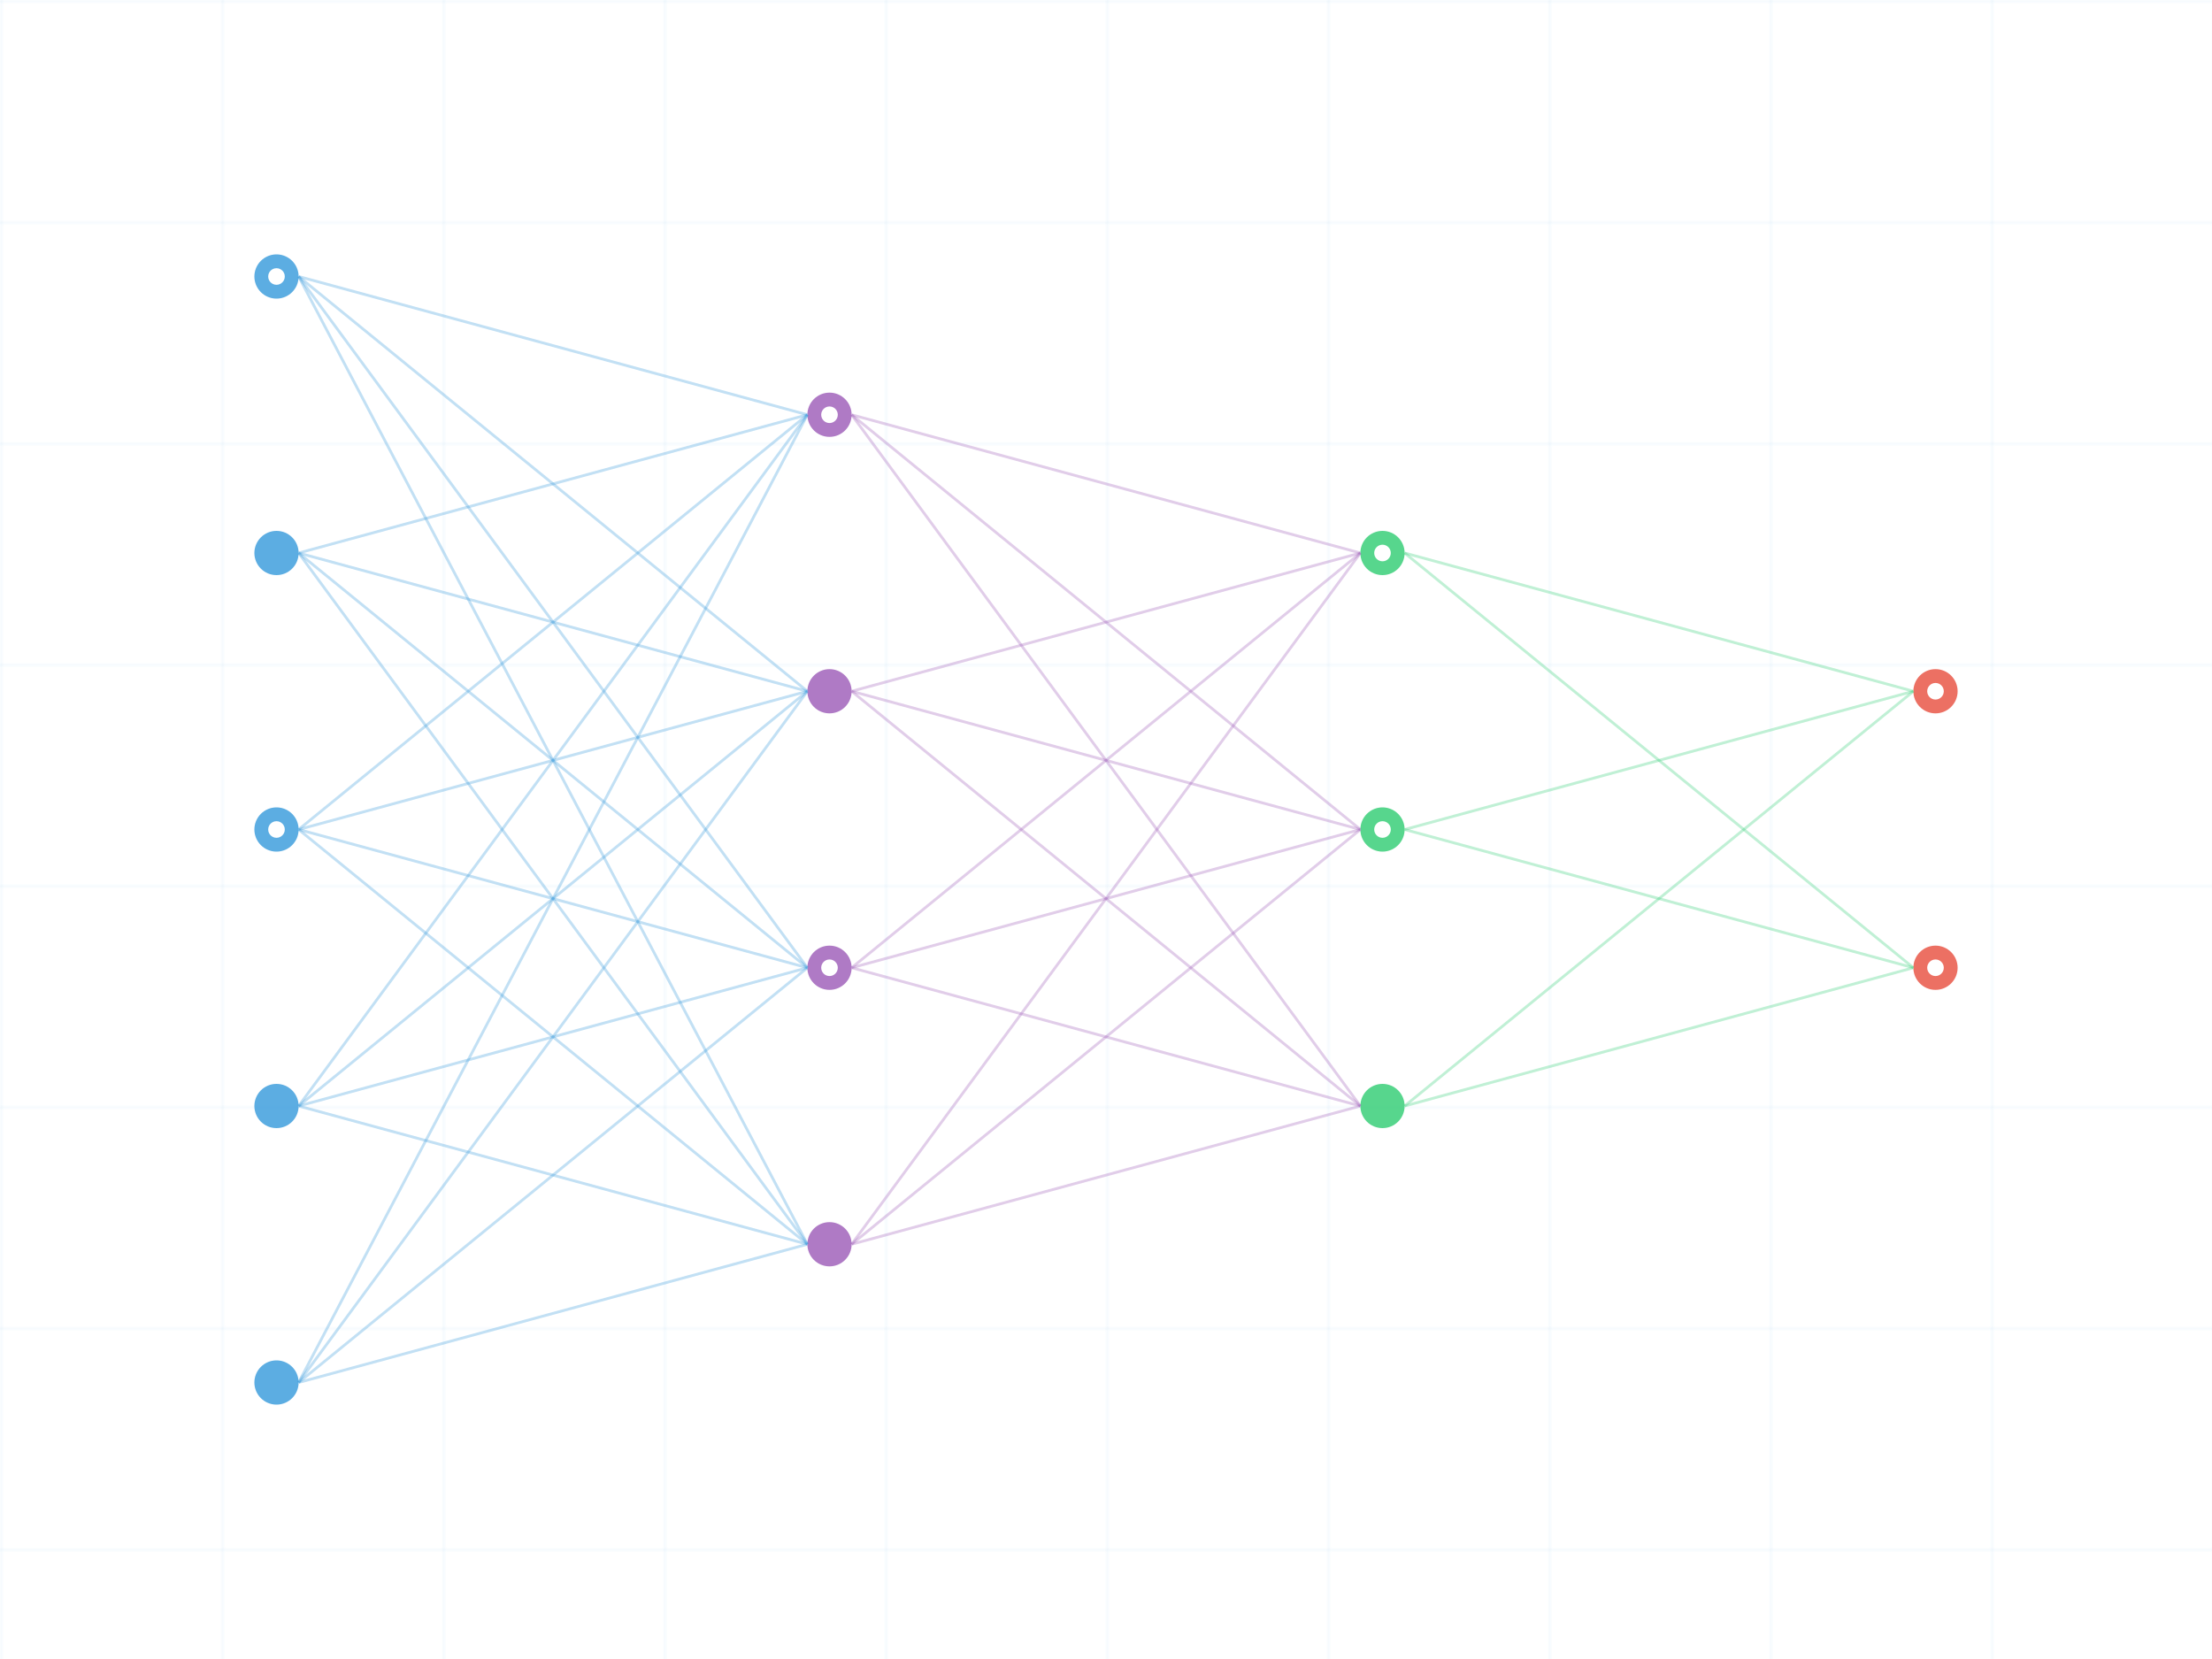 <svg width="800" height="600" viewBox="0 0 800 600" xmlns="http://www.w3.org/2000/svg">
  <!-- 背景网格 -->
  <defs>
    <pattern id="grid" width="80" height="80" patternUnits="userSpaceOnUse">
      <path d="M 80 0 L 0 0 0 80" fill="none" stroke="#3498db" stroke-width="0.3" opacity="0.3" />
    </pattern>
  </defs>
  
  <rect width="100%" height="100%" fill="url(#grid)" />
  
  <!-- 神经网络节点 -->
  <g class="nodes">
    <!-- 输入层节点 -->
    <circle cx="100" cy="100" r="8" fill="#3498db" opacity="0.8" />
    <circle cx="100" cy="200" r="8" fill="#3498db" opacity="0.8" />
    <circle cx="100" cy="300" r="8" fill="#3498db" opacity="0.8" />
    <circle cx="100" cy="400" r="8" fill="#3498db" opacity="0.8" />
    <circle cx="100" cy="500" r="8" fill="#3498db" opacity="0.8" />
    
    <!-- 隐藏层1节点 -->
    <circle cx="300" cy="150" r="8" fill="#9b59b6" opacity="0.8" />
    <circle cx="300" cy="250" r="8" fill="#9b59b6" opacity="0.8" />
    <circle cx="300" cy="350" r="8" fill="#9b59b6" opacity="0.8" />
    <circle cx="300" cy="450" r="8" fill="#9b59b6" opacity="0.8" />
    
    <!-- 隐藏层2节点 -->
    <circle cx="500" cy="200" r="8" fill="#2ecc71" opacity="0.8" />
    <circle cx="500" cy="300" r="8" fill="#2ecc71" opacity="0.8" />
    <circle cx="500" cy="400" r="8" fill="#2ecc71" opacity="0.8" />
    
    <!-- 输出层节点 -->
    <circle cx="700" cy="250" r="8" fill="#e74c3c" opacity="0.8" />
    <circle cx="700" cy="350" r="8" fill="#e74c3c" opacity="0.8" />
  </g>
  
  <!-- 连接线 -->
  <g class="connections" stroke-width="1" stroke-opacity="0.3">
    <!-- 输入层到隐藏层1 -->
    <path d="M 108 100 L 292 150" stroke="#3498db" />
    <path d="M 108 100 L 292 250" stroke="#3498db" />
    <path d="M 108 100 L 292 350" stroke="#3498db" />
    <path d="M 108 100 L 292 450" stroke="#3498db" />
    
    <path d="M 108 200 L 292 150" stroke="#3498db" />
    <path d="M 108 200 L 292 250" stroke="#3498db" />
    <path d="M 108 200 L 292 350" stroke="#3498db" />
    <path d="M 108 200 L 292 450" stroke="#3498db" />
    
    <path d="M 108 300 L 292 150" stroke="#3498db" />
    <path d="M 108 300 L 292 250" stroke="#3498db" />
    <path d="M 108 300 L 292 350" stroke="#3498db" />
    <path d="M 108 300 L 292 450" stroke="#3498db" />
    
    <path d="M 108 400 L 292 150" stroke="#3498db" />
    <path d="M 108 400 L 292 250" stroke="#3498db" />
    <path d="M 108 400 L 292 350" stroke="#3498db" />
    <path d="M 108 400 L 292 450" stroke="#3498db" />
    
    <path d="M 108 500 L 292 150" stroke="#3498db" />
    <path d="M 108 500 L 292 250" stroke="#3498db" />
    <path d="M 108 500 L 292 350" stroke="#3498db" />
    <path d="M 108 500 L 292 450" stroke="#3498db" />
    
    <!-- 隐藏层1到隐藏层2 -->
    <path d="M 308 150 L 492 200" stroke="#9b59b6" />
    <path d="M 308 150 L 492 300" stroke="#9b59b6" />
    <path d="M 308 150 L 492 400" stroke="#9b59b6" />
    
    <path d="M 308 250 L 492 200" stroke="#9b59b6" />
    <path d="M 308 250 L 492 300" stroke="#9b59b6" />
    <path d="M 308 250 L 492 400" stroke="#9b59b6" />
    
    <path d="M 308 350 L 492 200" stroke="#9b59b6" />
    <path d="M 308 350 L 492 300" stroke="#9b59b6" />
    <path d="M 308 350 L 492 400" stroke="#9b59b6" />
    
    <path d="M 308 450 L 492 200" stroke="#9b59b6" />
    <path d="M 308 450 L 492 300" stroke="#9b59b6" />
    <path d="M 308 450 L 492 400" stroke="#9b59b6" />
    
    <!-- 隐藏层2到输出层 -->
    <path d="M 508 200 L 692 250" stroke="#2ecc71" />
    <path d="M 508 200 L 692 350" stroke="#2ecc71" />
    
    <path d="M 508 300 L 692 250" stroke="#2ecc71" />
    <path d="M 508 300 L 692 350" stroke="#2ecc71" />
    
    <path d="M 508 400 L 692 250" stroke="#2ecc71" />
    <path d="M 508 400 L 692 350" stroke="#2ecc71" />
  </g>
  
  <!-- 脉冲动画 -->
  <g class="pulses">
    <circle cx="100" cy="100" r="3" fill="#ffffff">
      <animate attributeName="opacity" values="0;1;0" dur="3s" repeatCount="indefinite" begin="0s" />
    </circle>
    <circle cx="300" cy="150" r="3" fill="#ffffff">
      <animate attributeName="opacity" values="0;1;0" dur="3s" repeatCount="indefinite" begin="0.5s" />
    </circle>
    <circle cx="500" cy="200" r="3" fill="#ffffff">
      <animate attributeName="opacity" values="0;1;0" dur="3s" repeatCount="indefinite" begin="1s" />
    </circle>
    <circle cx="700" cy="250" r="3" fill="#ffffff">
      <animate attributeName="opacity" values="0;1;0" dur="3s" repeatCount="indefinite" begin="1.5s" />
    </circle>
    
    <circle cx="100" cy="300" r="3" fill="#ffffff">
      <animate attributeName="opacity" values="0;1;0" dur="3.2s" repeatCount="indefinite" begin="1.8s" />
    </circle>
    <circle cx="300" cy="350" r="3" fill="#ffffff">
      <animate attributeName="opacity" values="0;1;0" dur="3.2s" repeatCount="indefinite" begin="2.3s" />
    </circle>
    <circle cx="500" cy="300" r="3" fill="#ffffff">
      <animate attributeName="opacity" values="0;1;0" dur="3.2s" repeatCount="indefinite" begin="2.8s" />
    </circle>
    <circle cx="700" cy="350" r="3" fill="#ffffff">
      <animate attributeName="opacity" values="0;1;0" dur="3.2s" repeatCount="indefinite" begin="3.3s" />
    </circle>
  </g>
</svg> 